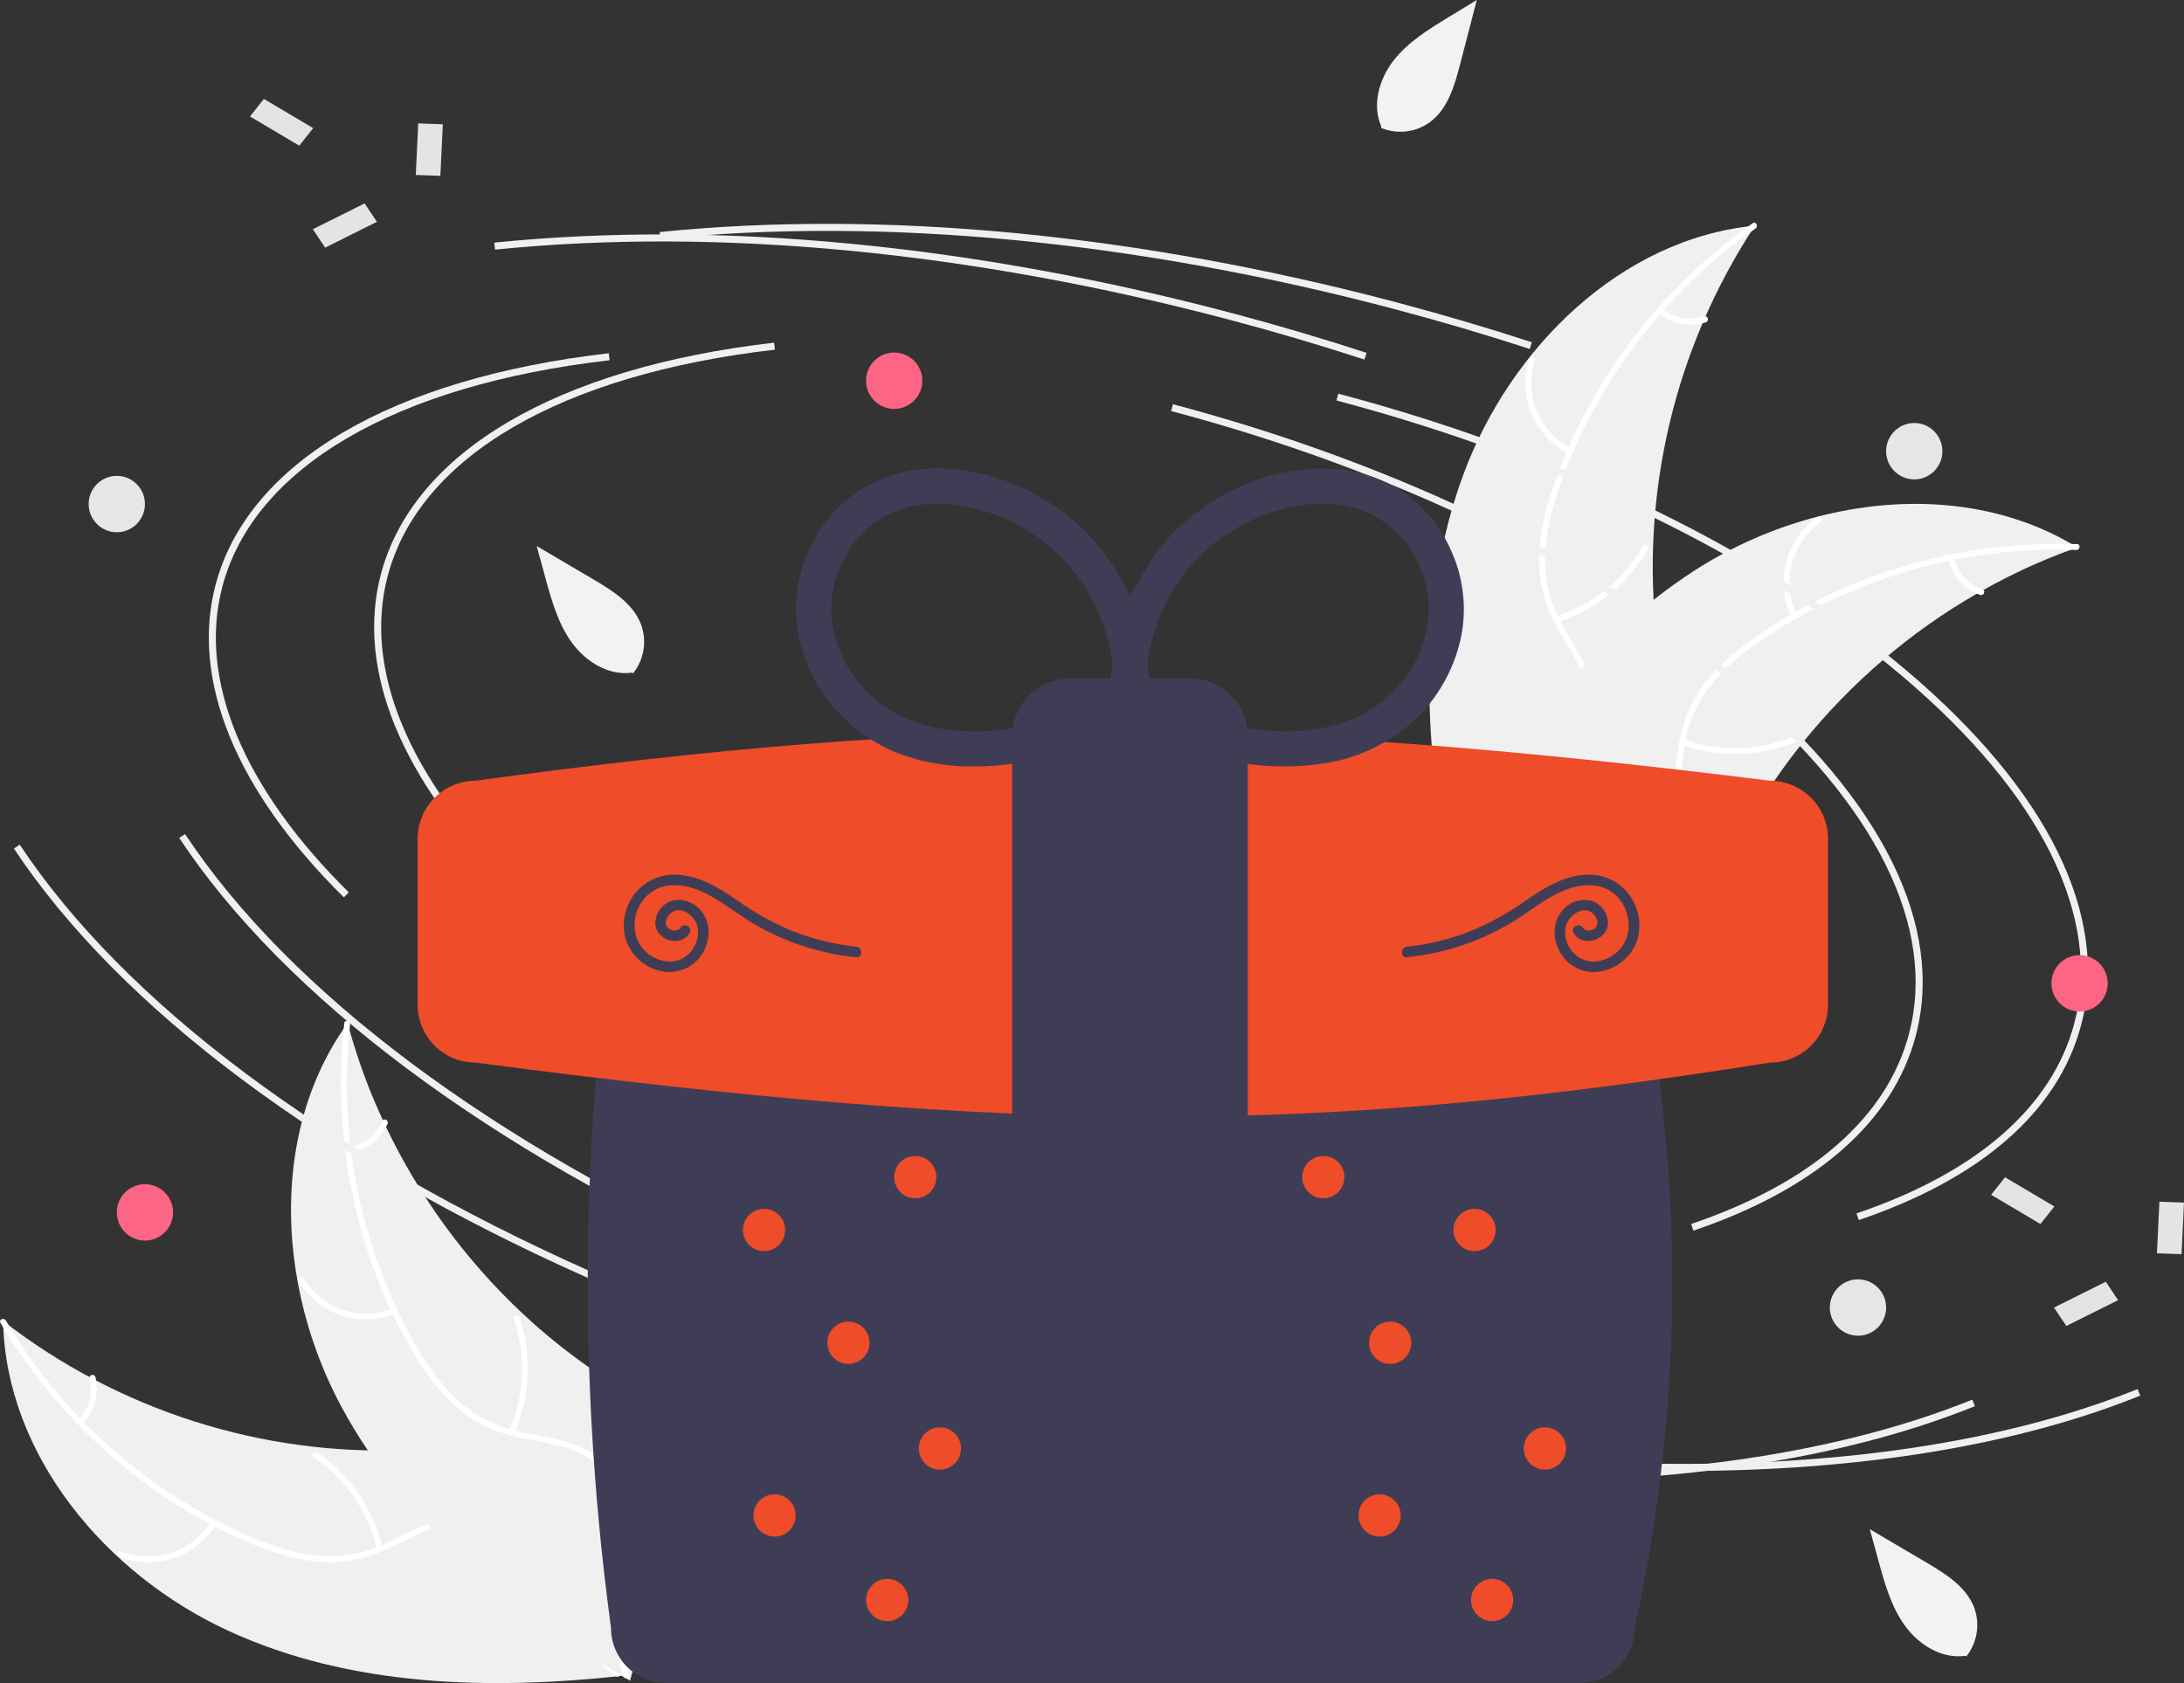 <svg width="240" height="185" viewBox="0 0 240 185" fill="none" xmlns="http://www.w3.org/2000/svg">
<rect x="0" y="0" width="240" height="185" fill="#333333" stroke="none"/>
<g clip-path="url(#clip0_233_6228)">
<path d="M160.835 52.091C165.984 38.219 178.148 26.233 192.848 24.807C184.01 38.246 180.201 54.385 182.094 70.367C182.846 76.528 184.323 83.302 181.008 88.546C178.946 91.809 175.312 93.818 171.566 94.724C167.819 95.631 163.915 95.561 160.062 95.485L159.199 95.912C156.489 81.363 155.686 65.963 160.835 52.091Z" fill="#F0F0F0"/>
<path d="M192.92 25.11C182.898 32.125 175.338 42.127 171.311 53.694C170.464 56.177 169.82 58.77 169.783 61.407C169.766 63.978 170.437 66.506 171.725 68.729C172.885 70.826 174.314 72.837 174.944 75.18C175.609 77.649 175.067 80.147 173.709 82.281C172.047 84.892 169.548 86.748 167.042 88.479C164.259 90.4 161.338 92.351 159.635 95.37C159.428 95.735 158.874 95.393 159.08 95.028C162.043 89.777 168.261 87.869 172.065 83.409C173.84 81.327 174.999 78.697 174.451 75.926C173.971 73.502 172.499 71.428 171.307 69.315C170.055 67.096 169.237 64.794 169.141 62.227C169.044 59.601 169.588 56.977 170.368 54.483C172.18 48.84 174.866 43.518 178.327 38.712C182.248 33.204 187.079 28.409 192.613 24.534C192.956 24.294 193.26 24.871 192.92 25.11V25.11Z" fill="white"/>
<path d="M172.389 49.893C170.544 48.953 169.093 47.386 168.294 45.472C167.496 43.558 167.402 41.423 168.03 39.446C168.158 39.047 168.784 39.228 168.655 39.628C168.067 41.467 168.155 43.457 168.902 45.237C169.649 47.018 171.007 48.472 172.73 49.337C173.104 49.526 172.761 50.08 172.389 49.893Z" fill="white"/>
<path d="M170.998 67.744C175.032 66.467 178.439 63.713 180.537 60.031C180.745 59.666 181.299 60.008 181.092 60.373C178.901 64.2 175.35 67.058 171.149 68.378C170.748 68.504 170.599 67.868 170.998 67.744V67.744Z" fill="white"/>
<path d="M182.693 33.945C183.331 34.458 184.087 34.804 184.891 34.952C185.696 35.1 186.525 35.045 187.303 34.793C187.702 34.663 187.85 35.298 187.454 35.428C186.593 35.702 185.678 35.761 184.788 35.6C183.899 35.438 183.063 35.061 182.352 34.501C182.281 34.453 182.23 34.381 182.21 34.297C182.191 34.214 182.203 34.126 182.246 34.052C182.291 33.978 182.364 33.926 182.447 33.906C182.531 33.886 182.62 33.9 182.693 33.945V33.945Z" fill="white"/>
<path d="M228.282 60.167C228.035 60.255 227.788 60.344 227.54 60.438C224.23 61.646 221.023 63.122 217.951 64.851C217.711 64.981 217.47 65.116 217.235 65.252C209.878 69.497 203.372 75.073 198.047 81.697C195.93 84.335 194.017 87.13 192.324 90.059C189.985 94.104 187.771 98.676 184.337 101.624C183.982 101.935 183.608 102.225 183.218 102.49L159.786 96.934C159.739 96.894 159.69 96.86 159.643 96.821L158.697 96.642C158.774 96.484 158.857 96.323 158.934 96.166C158.978 96.075 159.027 95.984 159.072 95.893C159.103 95.833 159.134 95.772 159.159 95.716C159.169 95.695 159.18 95.675 159.189 95.661C159.213 95.604 159.242 95.554 159.265 95.503C159.727 94.6 160.196 93.699 160.672 92.799C160.673 92.793 160.673 92.793 160.679 92.789C164.323 85.942 168.569 79.34 173.68 73.594C173.834 73.421 173.989 73.243 174.154 73.072C176.472 70.495 178.996 68.112 181.702 65.946C183.187 64.766 184.732 63.661 186.328 62.636C190.459 59.997 194.979 58.026 199.721 56.794C209.176 54.341 219.308 54.944 227.648 59.79C227.861 59.914 228.07 60.037 228.282 60.167Z" fill="#F0F0F0"/>
<path d="M228.159 60.452C215.942 60.008 203.896 63.432 193.732 70.238C191.563 71.71 189.491 73.392 187.877 75.475C186.319 77.517 185.336 79.941 185.029 82.493C184.695 84.867 184.628 87.334 183.724 89.585C182.771 91.958 180.837 93.626 178.471 94.51C175.575 95.592 172.465 95.567 169.424 95.436C166.047 95.291 162.542 95.087 159.369 96.469C158.985 96.637 158.748 96.029 159.132 95.862C164.652 93.457 170.763 95.685 176.48 94.418C179.148 93.827 181.654 92.427 182.881 89.883C183.954 87.659 184.025 85.115 184.343 82.708C184.676 80.181 185.406 77.849 186.872 75.742C188.372 73.586 190.383 71.82 192.505 70.299C197.341 66.887 202.683 64.258 208.335 62.509C214.774 60.476 221.513 59.563 228.259 59.808C228.677 59.823 228.573 60.467 228.159 60.452L228.159 60.452Z" fill="white"/>
<path d="M196.876 67.854C195.968 65.99 195.75 63.863 196.263 61.853C196.775 59.844 197.983 58.082 199.672 56.883C200.015 56.641 200.405 57.163 200.062 57.405C198.487 58.519 197.362 60.16 196.889 62.032C196.416 63.905 196.626 65.885 197.482 67.616C197.667 67.992 197.06 68.228 196.876 67.854V67.854Z" fill="white"/>
<path d="M185.04 81.267C189.029 82.682 193.403 82.538 197.291 80.864C197.676 80.698 197.913 81.305 197.528 81.471C193.479 83.206 188.927 83.346 184.779 81.865C184.384 81.723 184.647 81.126 185.04 81.267Z" fill="white"/>
<path d="M214.685 61.337C214.886 62.131 215.282 62.863 215.835 63.467C216.389 64.071 217.083 64.527 217.856 64.795C218.253 64.932 217.99 65.529 217.595 65.393C216.743 65.093 215.976 64.588 215.363 63.922C214.75 63.256 214.309 62.45 214.079 61.575C214.05 61.494 214.053 61.405 214.088 61.327C214.122 61.248 214.185 61.186 214.263 61.152C214.344 61.121 214.433 61.123 214.512 61.157C214.591 61.192 214.653 61.256 214.685 61.337V61.337Z" fill="white"/>
<path d="M25.067 179.242C11.652 173.05 0.644 159.99 0.335 145.193C13.04 155.039 28.811 160.065 44.858 159.38C51.045 159.094 57.898 158.129 62.865 161.837C65.956 164.144 67.68 167.928 68.3 171.74C68.919 175.552 68.554 179.447 68.188 183.292L68.548 184.186C53.866 185.796 38.481 185.435 25.067 179.242Z" fill="#F0F0F0"/>
<path d="M0.641 145.145C6.865 155.688 16.247 163.999 27.452 168.895C29.86 169.929 32.391 170.769 35.012 171.005C37.569 171.216 40.135 170.736 42.445 169.617C44.619 168.616 46.727 167.341 49.106 166.887C51.614 166.409 54.059 167.14 56.08 168.658C58.552 170.516 60.21 173.153 61.743 175.788C63.445 178.714 65.166 181.78 68.041 183.71C68.389 183.944 68.007 184.472 67.659 184.238C62.657 180.881 61.229 174.524 57.078 170.386C55.14 168.456 52.611 167.098 49.812 167.437C47.364 167.734 45.189 169.047 42.996 170.079C40.694 171.163 38.341 171.807 35.779 171.708C33.159 171.607 30.589 170.865 28.166 169.897C22.688 167.661 17.595 164.575 13.074 160.753C7.889 156.42 3.483 151.23 0.045 145.408C-0.168 145.048 0.43 144.787 0.641 145.145H0.641Z" fill="white"/>
<path d="M23.751 167.531C22.676 169.304 21.008 170.636 19.043 171.289C17.079 171.942 14.946 171.875 13.027 171.098C12.639 170.94 12.867 170.328 13.255 170.487C15.041 171.213 17.027 171.276 18.855 170.664C20.683 170.052 22.233 168.805 23.224 167.149C23.44 166.789 23.966 167.174 23.751 167.531Z" fill="white"/>
<path d="M41.409 170.27C40.443 166.142 37.96 162.53 34.454 160.155C34.107 159.92 34.489 159.392 34.836 159.627C38.479 162.105 41.056 165.869 42.052 170.167C42.146 170.576 41.503 170.677 41.409 170.27Z" fill="white"/>
<path d="M8.66 156.031C9.219 155.432 9.62 154.703 9.828 153.91C10.037 153.117 10.045 152.285 9.853 151.488C9.753 151.08 10.396 150.98 10.495 151.385C10.704 152.267 10.693 153.186 10.465 154.062C10.237 154.939 9.799 155.746 9.188 156.413C9.135 156.481 9.059 156.526 8.975 156.54C8.89 156.553 8.804 156.534 8.733 156.486C8.663 156.435 8.617 156.359 8.603 156.273C8.59 156.188 8.61 156.101 8.66 156.031Z" fill="white"/>
<path d="M38.195 112.458C38.265 112.711 38.334 112.964 38.409 113.219C39.361 116.618 40.588 119.934 42.076 123.134C42.187 123.383 42.304 123.634 42.422 123.88C46.09 131.551 51.147 138.473 57.336 144.295C59.801 146.609 62.438 148.732 65.225 150.645C69.073 153.287 73.455 155.845 76.129 159.499C76.412 159.877 76.672 160.272 76.907 160.683L69.608 183.677C69.565 183.721 69.528 183.767 69.485 183.811L69.236 184.743C69.085 184.654 68.931 184.559 68.78 184.47C68.692 184.419 68.606 184.363 68.519 184.312C68.461 184.276 68.403 184.24 68.349 184.212C68.33 184.2 68.311 184.188 68.296 184.178C68.242 184.149 68.195 184.116 68.146 184.089C67.282 183.56 66.42 183.023 65.561 182.48C65.556 182.478 65.556 182.478 65.552 182.471C59.014 178.313 52.765 173.572 47.433 168.031C47.273 167.864 47.107 167.696 46.95 167.518C44.56 165.007 42.379 162.305 40.429 159.438C39.366 157.864 38.383 156.238 37.485 154.565C35.171 150.238 33.55 145.573 32.683 140.741C30.955 131.109 32.321 121.03 37.773 113.062C37.912 112.858 38.05 112.66 38.195 112.458Z" fill="#F0F0F0"/>
<path d="M38.47 112.602C37.105 124.776 39.603 137.071 45.608 147.741C46.908 150.019 48.426 152.217 50.377 153.987C52.291 155.698 54.629 156.863 57.145 157.363C59.482 157.876 61.932 158.129 64.104 159.203C66.393 160.334 67.907 162.392 68.608 164.824C69.465 167.798 69.205 170.905 68.846 173.934C68.446 177.296 67.978 180.783 69.115 184.058C69.252 184.455 68.63 184.646 68.492 184.25C66.516 178.552 69.195 172.614 68.366 166.806C67.979 164.095 66.775 161.486 64.337 160.067C62.204 158.827 59.678 158.564 57.307 158.065C54.818 157.541 52.553 156.635 50.566 155.011C48.535 153.35 46.929 151.207 45.576 148.972C42.546 143.881 40.333 138.345 39.019 132.566C37.483 125.978 37.083 119.176 37.836 112.453C37.883 112.037 38.516 112.189 38.47 112.602V112.602Z" fill="white"/>
<path d="M43.473 144.42C41.55 145.186 39.417 145.243 37.456 144.579C35.495 143.916 33.833 142.575 32.767 140.797C32.553 140.437 33.102 140.086 33.316 140.447C34.306 142.104 35.854 143.353 37.681 143.967C39.509 144.581 41.495 144.52 43.282 143.796C43.67 143.639 43.859 144.263 43.473 144.42Z" fill="white"/>
<path d="M55.926 157.259C57.635 153.38 57.822 148.999 56.45 144.988C56.314 144.59 56.936 144.399 57.072 144.796C58.492 148.973 58.288 153.532 56.501 157.565C56.331 157.949 55.756 157.641 55.926 157.259Z" fill="white"/>
<path d="M38.333 126.132C39.138 125.991 39.897 125.651 40.539 125.144C41.182 124.636 41.688 123.977 42.014 123.225C42.179 122.838 42.753 123.146 42.589 123.53C42.225 124.359 41.665 125.087 40.956 125.649C40.248 126.212 39.413 126.591 38.524 126.755C38.441 126.778 38.353 126.768 38.278 126.728C38.202 126.688 38.145 126.62 38.117 126.539C38.092 126.457 38.101 126.368 38.141 126.291C38.181 126.215 38.25 126.158 38.333 126.132Z" fill="white"/>
<path d="M55.953 97.472C44.1 85.778 39.093 73.579 41.856 63.122C45.401 49.702 61.151 40.424 85.067 37.665L85.156 38.435C61.572 41.155 46.063 50.225 42.603 63.32C39.915 73.497 44.848 85.43 56.495 96.92L55.953 97.472Z" fill="#F0F0F0"/>
<path d="M170.32 138.979C155.526 138.979 139.45 136.776 123.481 132.54C103.735 127.301 85.629 119.394 71.122 109.673L71.551 109.029C85.989 118.703 104.014 126.574 123.679 131.791C141.45 136.506 159.355 138.69 175.45 138.114L175.478 138.888C173.778 138.949 172.059 138.98 170.32 138.979Z" fill="#F0F0F0"/>
<path d="M204.258 134.108L204.011 133.374C217.242 128.891 225.517 121.669 227.943 112.49C231.026 100.82 224.328 87.278 209.083 74.358C193.761 61.372 171.666 50.598 146.867 44.019L147.065 43.27C171.972 49.878 194.175 60.708 209.582 73.766C225.068 86.89 231.854 100.713 228.69 112.688C226.195 122.131 217.747 129.538 204.258 134.108Z" fill="#F0F0F0"/>
<path d="M82.766 139.303C53.697 126.384 31.297 109.622 19.693 92.106L20.337 91.678C31.861 109.072 54.143 125.734 83.079 138.595L82.766 139.303Z" fill="#F0F0F0"/>
<path d="M184.97 161.685C181.972 161.685 178.923 161.618 175.822 161.484L175.855 160.71C198.995 161.714 219.412 158.939 234.902 152.683L235.191 153.402C221.679 158.858 204.456 161.685 184.97 161.685Z" fill="#F0F0F0"/>
<path d="M168.104 38.36C163.3 36.792 158.358 35.333 153.416 34.022C124.976 26.477 97.02 23.799 72.569 26.277L72.491 25.506C97.034 23.02 125.085 25.705 153.613 33.273C158.569 34.588 163.525 36.051 168.343 37.623L168.104 38.36Z" fill="#F0F0F0"/>
<path d="M37.786 98.634C25.933 86.94 20.926 74.741 23.689 64.284C27.234 50.864 42.984 41.586 66.9 38.827L66.989 39.597C43.405 42.317 27.896 51.387 24.436 64.482C21.748 74.659 26.681 86.592 38.328 98.082L37.786 98.634Z" fill="#F0F0F0"/>
<path d="M152.152 140.141C137.358 140.141 121.282 137.938 105.314 133.702C85.567 128.463 67.461 120.556 52.954 110.835L53.384 110.191C67.821 119.865 85.847 127.736 105.512 132.953C123.283 137.668 141.187 139.852 157.283 139.276L157.31 140.05C155.611 140.111 153.891 140.142 152.152 140.141Z" fill="#F0F0F0"/>
<path d="M186.091 135.27L185.843 134.536C199.074 130.053 207.35 122.831 209.775 113.652C212.858 101.982 206.16 88.44 190.916 75.52C175.593 62.534 153.498 51.76 128.7 45.181L128.898 44.432C153.805 51.04 176.007 61.87 191.415 74.928C206.9 88.052 213.686 101.875 210.523 113.85C208.028 123.293 199.579 130.7 186.091 135.27Z" fill="#F0F0F0"/>
<path d="M64.599 140.465C35.529 127.546 13.13 110.784 1.525 93.268L2.169 92.84C13.693 110.235 35.976 126.897 64.912 139.757L64.599 140.465Z" fill="#F0F0F0"/>
<path d="M166.803 162.847C163.805 162.847 160.755 162.78 157.654 162.646L157.688 161.872C180.828 162.876 201.244 160.101 216.735 153.845L217.024 154.564C203.511 160.02 186.288 162.847 166.803 162.847Z" fill="#F0F0F0"/>
<path d="M149.937 39.522C145.132 37.955 140.19 36.495 135.248 35.184C106.809 27.639 78.853 24.96 54.401 27.439L54.323 26.668C78.866 24.181 106.918 26.867 135.446 34.435C140.402 35.75 145.358 37.213 150.176 38.785L149.937 39.522Z" fill="#F0F0F0"/>
<path d="M73.136 97.045C71.548 97.047 70.025 97.68 68.901 98.806C67.778 99.931 67.147 101.457 67.145 103.049C64.867 119.856 64.106 136.835 64.872 153.779C64.917 154.861 64.968 155.851 65.026 156.805C65.111 158.382 65.219 160.046 65.347 161.753C65.42 162.76 65.498 163.77 65.582 164.777C65.724 166.416 65.88 168.082 66.046 169.728C66.15 170.733 66.258 171.744 66.374 172.75C66.596 174.726 66.848 176.752 67.143 178.944C67.14 180.54 67.77 182.071 68.894 183.202C70.017 184.333 71.543 184.97 73.136 184.974H173.637C175.225 184.972 176.748 184.339 177.871 183.213C178.995 182.088 179.626 180.561 179.628 178.97L179.633 178.928C180.08 176.884 180.497 174.801 180.872 172.737C181.073 171.649 181.246 170.661 181.401 169.716C181.683 167.995 181.934 166.33 182.146 164.767C182.291 163.717 182.423 162.701 182.536 161.744C182.723 160.179 182.893 158.562 183.054 156.799C183.142 155.841 183.223 154.851 183.301 153.774V153.774C184.53 136.791 183.294 119.719 179.633 103.091L179.628 103.049C179.626 101.457 178.995 99.931 177.871 98.806C176.748 97.68 175.225 97.047 173.637 97.045L73.136 97.045Z" fill="#3F3D56"/>
<path d="M127.288 122.748C105.512 122.748 82.437 120.765 52.238 116.799H52.234C50.669 116.796 49.159 116.215 47.995 115.166C46.83 114.118 46.093 112.675 45.925 111.115C45.897 110.881 45.884 110.645 45.885 110.409V92.203C45.884 92.164 45.886 92.126 45.89 92.087C45.924 90.414 46.61 88.821 47.801 87.648C48.992 86.476 50.593 85.817 52.263 85.812C104.804 78.653 136.721 78.654 194.534 85.814H194.536C196.205 85.825 197.803 86.489 198.989 87.665C200.175 88.841 200.856 90.436 200.884 92.108C200.888 92.139 200.889 92.171 200.888 92.203V110.409C200.889 110.646 200.876 110.882 200.848 111.117C200.677 112.681 199.935 114.126 198.765 115.175C197.595 116.224 196.08 116.803 194.51 116.8C169.532 120.765 149.059 122.748 127.288 122.748Z" fill="#EF4C29"/>
<path d="M130.781 135.393H117.569C115.887 135.391 114.275 134.721 113.086 133.529C111.897 132.337 111.228 130.722 111.226 129.037V80.935C111.228 79.25 111.897 77.634 113.086 76.443C114.275 75.251 115.887 74.581 117.569 74.579H130.781C132.463 74.581 134.075 75.251 135.264 76.443C136.453 77.634 137.122 79.25 137.124 80.935V129.037C137.122 130.722 136.453 132.337 135.264 133.529C134.075 134.721 132.463 135.391 130.781 135.393Z" fill="#3F3D56"/>
<path d="M160.778 65.375C160.682 64.473 160.514 63.581 160.274 62.706C160.016 61.83 159.688 60.975 159.295 60.151C157.886 57.12 155.508 54.647 152.539 53.121C148.854 51.303 144.638 51.154 140.675 52.03C137.344 52.778 134.217 54.245 131.51 56.33C130.107 57.389 128.825 58.601 127.688 59.943C126.514 61.354 124.33 65.233 124.172 65.592C122.938 62.783 121.166 60.243 118.957 58.116C116.389 55.674 113.325 53.818 109.973 52.675C108.192 52.074 106.342 51.697 104.467 51.554C102.484 51.388 100.486 51.563 98.561 52.07C95.103 53.041 92.112 55.232 90.139 58.239C88.26 61.034 87.337 64.365 87.509 67.731C87.604 69.431 87.97 71.104 88.592 72.688C88.926 73.545 89.322 74.377 89.776 75.176C90.247 75.966 90.773 76.721 91.35 77.436C93.616 80.223 96.668 82.259 100.108 83.28C103.78 84.417 107.675 84.454 111.451 83.921C115.329 83.372 119.062 82.114 122.714 80.737C123.201 80.553 123.686 80.364 124.172 80.177C127.419 81.428 130.693 82.635 134.092 83.402C137.915 84.327 141.883 84.486 145.769 83.871C149.39 83.275 152.757 81.627 155.452 79.131C157.945 76.78 159.69 73.743 160.468 70.401C160.852 68.755 160.957 67.056 160.778 65.375ZM110.443 80.178C108.347 80.448 106.227 80.46 104.128 80.216C102.624 79.997 101.15 79.604 99.736 79.044C96.404 77.654 93.748 75.011 92.337 71.682C91.915 70.633 91.615 69.538 91.441 68.421C91.33 67.426 91.33 66.422 91.44 65.427C91.605 64.381 91.886 63.356 92.28 62.373C92.706 61.417 93.234 60.51 93.857 59.668C94.46 58.916 95.142 58.229 95.89 57.621C96.6 57.096 97.364 56.647 98.168 56.284C99.129 55.908 100.128 55.64 101.147 55.485C102.528 55.332 103.923 55.343 105.301 55.518C106.941 55.772 108.547 56.215 110.085 56.839C111.721 57.551 113.268 58.454 114.692 59.531C116.009 60.577 117.204 61.77 118.252 63.087C119.289 64.47 120.159 65.972 120.844 67.56C121.509 69.217 121.976 70.948 122.236 72.715L122.239 72.741C122.137 73.629 122.087 74.522 122.087 75.415C122.087 75.76 122.102 76.103 122.12 76.447C121.957 76.605 121.82 76.788 121.717 76.99C119.025 78.049 116.265 78.926 113.455 79.616C112.46 79.846 111.456 80.034 110.443 80.178ZM156.911 68.42C156.738 69.538 156.437 70.633 156.016 71.683C154.611 75.016 151.953 77.661 148.616 79.044C147.203 79.604 145.729 79.997 144.225 80.216C142.122 80.46 139.997 80.448 137.898 80.177C134.169 79.643 130.571 78.463 127.052 77.147C126.907 77.093 126.764 77.035 126.619 76.981C126.521 76.782 126.391 76.6 126.234 76.444C126.296 75.196 126.257 73.946 126.118 72.705C126.378 70.941 126.845 69.214 127.509 67.56C128.193 65.972 129.063 64.47 130.101 63.087C131.148 61.77 132.343 60.577 133.661 59.531C135.085 58.454 136.631 57.551 138.267 56.839C139.806 56.215 141.411 55.772 143.051 55.518C144.43 55.343 145.824 55.332 147.205 55.485C148.224 55.64 149.224 55.908 150.184 56.284C150.989 56.647 151.753 57.096 152.462 57.622C153.211 58.229 153.893 58.916 154.496 59.668C155.118 60.51 155.647 61.417 156.072 62.373C156.466 63.356 156.748 64.381 156.912 65.427C157.022 66.422 157.022 67.426 156.911 68.42Z" fill="#3F3D56"/>
<path d="M83.959 137.523C85.24 137.523 86.279 136.483 86.279 135.199C86.279 133.916 85.24 132.875 83.959 132.875C82.678 132.875 81.64 133.916 81.64 135.199C81.64 136.483 82.678 137.523 83.959 137.523Z" fill="#EF4C29"/>
<path d="M100.58 131.713C101.861 131.713 102.9 130.672 102.9 129.389C102.9 128.105 101.861 127.065 100.58 127.065C99.3 127.065 98.261 128.105 98.261 129.389C98.261 130.672 99.3 131.713 100.58 131.713Z" fill="#EF4C29"/>
<path d="M93.236 149.918C94.517 149.918 95.555 148.878 95.555 147.594C95.555 146.311 94.517 145.27 93.236 145.27C91.955 145.27 90.917 146.311 90.917 147.594C90.917 148.878 91.955 149.918 93.236 149.918Z" fill="#EF4C29"/>
<path d="M162.04 137.523C163.321 137.523 164.36 136.483 164.36 135.199C164.36 133.916 163.321 132.875 162.04 132.875C160.76 132.875 159.721 133.916 159.721 135.199C159.721 136.483 160.76 137.523 162.04 137.523Z" fill="#EF4C29"/>
<path d="M145.419 131.713C146.7 131.713 147.739 130.672 147.739 129.389C147.739 128.105 146.7 127.065 145.419 127.065C144.138 127.065 143.1 128.105 143.1 129.389C143.1 130.672 144.138 131.713 145.419 131.713Z" fill="#EF4C29"/>
<path d="M152.764 149.918C154.044 149.918 155.083 148.878 155.083 147.594C155.083 146.311 154.044 145.27 152.764 145.27C151.483 145.27 150.444 146.311 150.444 147.594C150.444 148.878 151.483 149.918 152.764 149.918Z" fill="#EF4C29"/>
<path d="M163.974 178.195C165.254 178.195 166.293 177.154 166.293 175.871C166.293 174.587 165.254 173.547 163.974 173.547C162.693 173.547 161.654 174.587 161.654 175.871C161.654 177.154 162.693 178.195 163.974 178.195Z" fill="#EF4C29"/>
<path d="M169.771 161.539C171.052 161.539 172.091 160.498 172.091 159.215C172.091 157.931 171.052 156.891 169.771 156.891C168.491 156.891 167.452 157.931 167.452 159.215C167.452 160.498 168.491 161.539 169.771 161.539Z" fill="#EF4C29"/>
<path d="M151.604 168.899C152.885 168.899 153.923 167.858 153.923 166.574C153.923 165.291 152.885 164.25 151.604 164.25C150.323 164.25 149.285 165.291 149.285 166.574C149.285 167.858 150.323 168.899 151.604 168.899Z" fill="#EF4C29"/>
<path d="M97.488 178.195C98.769 178.195 99.807 177.154 99.807 175.871C99.807 174.587 98.769 173.547 97.488 173.547C96.207 173.547 95.169 174.587 95.169 175.871C95.169 177.154 96.207 178.195 97.488 178.195Z" fill="#EF4C29"/>
<path d="M103.287 161.539C104.567 161.539 105.606 160.498 105.606 159.215C105.606 157.931 104.567 156.891 103.287 156.891C102.006 156.891 100.967 157.931 100.967 159.215C100.967 160.498 102.006 161.539 103.287 161.539Z" fill="#EF4C29"/>
<path d="M85.119 168.899C86.4 168.899 87.438 167.858 87.438 166.574C87.438 165.291 86.4 164.25 85.119 164.25C83.838 164.25 82.8 165.291 82.8 166.574C82.8 167.858 83.838 168.899 85.119 168.899Z" fill="#EF4C29"/>
<path d="M151.756 14.052C152.635 14.419 153.592 14.554 154.538 14.442C155.483 14.331 156.383 13.978 157.153 13.416C159.114 11.95 159.849 9.392 160.465 7.019L162.285 0L159.212 1.869C157.002 3.214 154.741 4.602 153.146 6.643C151.551 8.684 150.744 11.543 151.796 13.911" fill="#F2F2F2"/>
<path d="M69.575 74.009C70.168 73.263 70.559 72.377 70.712 71.435C70.864 70.494 70.771 69.529 70.443 68.634C69.573 66.342 67.319 64.933 65.21 63.689L58.972 60.014L59.925 63.487C60.61 65.985 61.323 68.544 62.845 70.64C64.367 72.736 66.89 74.297 69.451 73.933" fill="#F2F2F2"/>
<path d="M216.074 182.079C216.667 181.334 217.058 180.447 217.211 179.506C217.363 178.564 217.27 177.6 216.942 176.704C216.072 174.413 213.818 173.003 211.71 171.76L205.471 168.084L206.424 171.557C207.109 174.055 207.822 176.614 209.344 178.71C210.866 180.807 213.389 182.368 215.95 182.003" fill="#F2F2F2"/>
<path d="M98.261 44.947C99.969 44.947 101.354 43.559 101.354 41.848C101.354 40.137 99.969 38.749 98.261 38.749C96.553 38.749 95.169 40.137 95.169 41.848C95.169 43.559 96.553 44.947 98.261 44.947Z" fill="#FD6584"/>
<path d="M15.928 136.361C17.636 136.361 19.021 134.974 19.021 133.262C19.021 131.551 17.636 130.164 15.928 130.164C14.22 130.164 12.836 131.551 12.836 133.262C12.836 134.974 14.22 136.361 15.928 136.361Z" fill="#FD6584"/>
<path d="M228.526 111.184C230.234 111.184 231.618 109.796 231.618 108.085C231.618 106.373 230.234 104.986 228.526 104.986C226.818 104.986 225.434 106.373 225.434 108.085C225.434 109.796 226.818 111.184 228.526 111.184Z" fill="#FD6584"/>
<path d="M12.835 58.504C14.543 58.504 15.928 57.117 15.928 55.405C15.928 53.694 14.543 52.306 12.835 52.306C11.128 52.306 9.743 53.694 9.743 55.405C9.743 57.117 11.128 58.504 12.835 58.504Z" fill="#E6E6E6"/>
<path d="M204.173 146.82C205.881 146.82 207.266 145.432 207.266 143.721C207.266 142.009 205.881 140.622 204.173 140.622C202.466 140.622 201.081 142.009 201.081 143.721C201.081 145.432 202.466 146.82 204.173 146.82Z" fill="#E6E6E6"/>
<path d="M210.358 52.694C212.066 52.694 213.451 51.306 213.451 49.595C213.451 47.884 212.066 46.496 210.358 46.496C208.651 46.496 207.266 47.884 207.266 49.595C207.266 51.306 208.651 52.694 210.358 52.694Z" fill="#E6E6E6"/>
<path d="M74.77 101.979C74.503 102.402 73.855 102.341 73.491 102.076C72.986 101.708 73.149 101 73.497 100.581C74.603 99.251 76.432 100.655 76.678 101.976C76.77 102.621 76.671 103.278 76.394 103.866C76.116 104.454 75.673 104.948 75.118 105.286C73.856 106.035 72.218 105.659 71.133 104.763C68.87 102.892 69.486 99.147 72 97.794C73.603 96.93 75.631 97.309 77.211 98.033C78.99 98.847 80.519 100.095 82.164 101.136C85.773 103.4 89.856 104.796 94.093 105.217C94.834 105.293 94.829 104.131 94.093 104.055C91.745 103.812 89.44 103.256 87.239 102.402C85.061 101.517 82.994 100.38 81.08 99.014C79.143 97.684 77.12 96.391 74.723 96.172C73.756 96.058 72.776 96.204 71.883 96.593C70.99 96.983 70.216 97.602 69.64 98.388C69.127 99.092 68.783 99.905 68.636 100.764C68.49 101.623 68.543 102.504 68.793 103.339C69.094 104.211 69.621 104.988 70.319 105.591C71.018 106.193 71.863 106.6 72.769 106.769C73.641 106.934 74.543 106.822 75.349 106.449C76.154 106.076 76.824 105.46 77.264 104.688C78.146 103.159 78.117 101.105 76.785 99.837C76.403 99.448 75.925 99.168 75.399 99.025C74.874 98.881 74.32 98.881 73.794 99.022C73.309 99.186 72.883 99.488 72.567 99.891C72.251 100.294 72.059 100.781 72.014 101.292C71.886 103.276 74.697 104.269 75.772 102.565C76.171 101.931 75.168 101.347 74.77 101.979L74.77 101.979Z" fill="#3F3D56"/>
<path d="M173.936 101.979C174.203 102.402 174.851 102.341 175.215 102.076C175.72 101.708 175.557 101 175.209 100.581C174.103 99.251 172.274 100.655 172.028 101.976C171.936 102.621 172.035 103.278 172.312 103.866C172.59 104.454 173.033 104.948 173.588 105.286C174.85 106.035 176.489 105.659 177.573 104.763C179.836 102.892 179.22 99.147 176.707 97.794C175.103 96.93 173.075 97.309 171.495 98.033C169.716 98.847 168.187 100.095 166.542 101.136C162.933 103.4 158.85 104.796 154.613 105.217C153.872 105.293 153.877 104.131 154.613 104.055C156.961 103.812 159.266 103.256 161.467 102.402C163.645 101.517 165.712 100.38 167.626 99.014C169.563 97.684 171.586 96.391 173.983 96.172C174.95 96.058 175.93 96.204 176.823 96.593C177.716 96.983 178.49 97.602 179.067 98.388C179.579 99.092 179.923 99.905 180.07 100.764C180.216 101.623 180.163 102.504 179.913 103.339C179.612 104.211 179.085 104.988 178.387 105.591C177.688 106.193 176.843 106.6 175.937 106.769C175.065 106.934 174.163 106.822 173.358 106.449C172.552 106.076 171.882 105.46 171.442 104.688C170.56 103.159 170.589 101.105 171.921 99.837C172.303 99.448 172.781 99.168 173.307 99.025C173.832 98.881 174.387 98.881 174.912 99.022C175.397 99.186 175.823 99.488 176.139 99.891C176.455 100.294 176.647 100.781 176.692 101.292C176.82 103.276 174.009 104.269 172.935 102.565C172.535 101.931 173.538 101.347 173.936 101.979L173.936 101.979Z" fill="#3F3D56"/>
<path d="M34.416 14.085L32.884 16.011L27.467 12.8L28.998 10.874L34.416 14.085Z" fill="#E4E4E4"/>
<path d="M40.068 22.359L41.42 24.382L35.73 27.218L34.377 25.196L40.068 22.359Z" fill="#E4E4E4"/>
<path d="M45.959 13.564L48.662 13.66L48.393 19.328L45.69 19.232L45.959 13.564Z" fill="#E4E4E4"/>
<path d="M225.754 132.614L224.222 134.54L218.805 131.329L220.336 129.403L225.754 132.614Z" fill="#E4E4E4"/>
<path d="M231.406 140.888L232.758 142.911L227.068 145.747L225.715 143.724L231.406 140.888Z" fill="#E4E4E4"/>
<path d="M237.297 132.093L240 132.189L239.731 137.857L237.027 137.761L237.297 132.093Z" fill="#E4E4E4"/>
</g>
<defs>
<clipPath id="clip0_233_6228">
<rect width="240" height="185" fill="white"/>
</clipPath>
</defs>
</svg>

